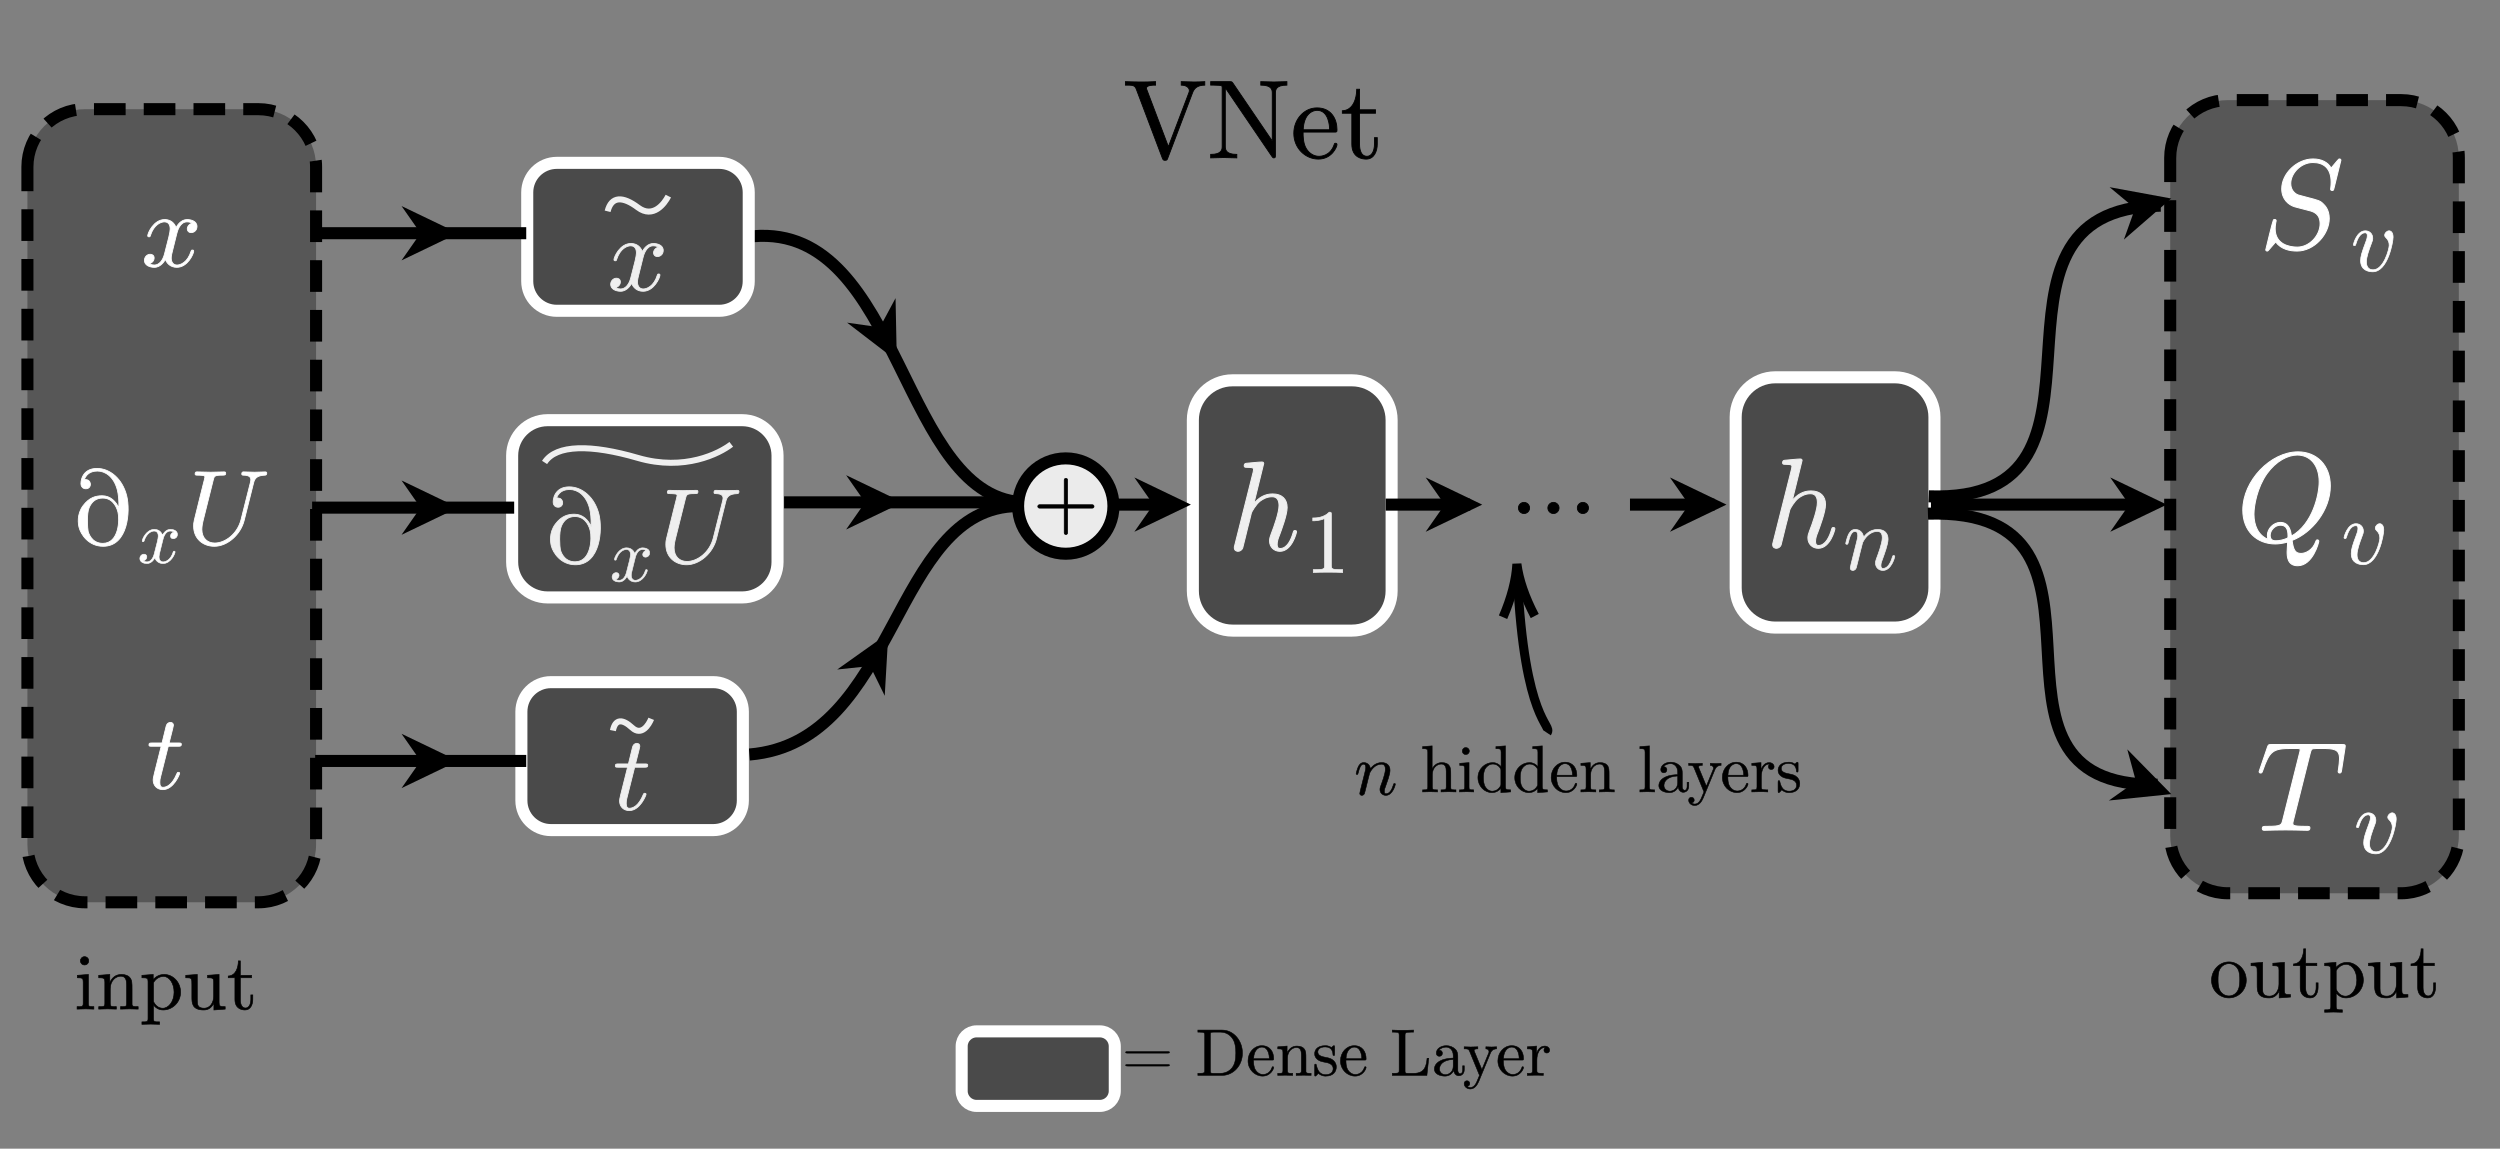 ﻿<svg xmlns="http://www.w3.org/2000/svg" xmlns:xlink="http://www.w3.org/1999/xlink" x="0" y="0" width="829" height="380.906" style="
        width:829px;
        height:380.906px;
        background: #FFF;
        fill: none;
">
        
        
        <rect width="100%" height="100%" fill="#808080" stroke="none"/>
        
        
        <svg xmlns="http://www.w3.org/2000/svg" class="role-diagram-draw-area"><g class="shapes-region" style="stroke: black; fill: none;"><g class="arrow-line"><path class="connection real" stroke-dasharray="" d="  M248.5,250.2 C298.17,246.07 295.46,168.07 337.6,167.81" style="stroke: rgb(0, 0, 0); stroke-opacity: 1; stroke-width: 4; fill: none; fill-opacity: 1;"/><g><g stroke="none" fill="rgb(0,0,0)" fill-opacity="1" transform="matrix(-0.484,0.875,-0.875,-0.484,294.571,209.964)" style="stroke: none; fill: rgb(0, 0, 0); stroke-width: 4;"><path d=" M18.75,-9.01 L0,0 L18.75,9.01 L12.45,0 Z"/></g></g></g><g class="arrow-line"><path class="connection real" stroke-dasharray="" d="  M249.83,78.33 C299.5,74.2 298.5,166.84 340.64,166.58" style="stroke: rgb(0, 0, 0); stroke-opacity: 1; stroke-width: 4; fill: none; fill-opacity: 1;"/><g><g stroke="none" fill="rgb(0,0,0)" fill-opacity="1" transform="matrix(-0.451,-0.892,0.892,-0.451,297.384,119.651)" style="stroke: none; fill: rgb(0, 0, 0); stroke-width: 4;"><path d=" M18.75,-9.01 L0,0 L18.75,9.01 L12.45,0 Z"/></g></g></g><g class="composite-shape"><path class="real" d=" M174.83,63.81 C174.83,58.39 179.23,54 184.65,54 L238.47,54 C243.89,54 248.28,58.39 248.28,63.81 L248.28,93.25 C248.28,98.67 243.89,103.06 238.47,103.06 L184.65,103.06 C179.23,103.06 174.83,98.67 174.83,93.25 Z" style="stroke-width: 4; stroke: rgb(255, 255, 255); stroke-opacity: 1; fill: rgb(74, 74, 74); fill-opacity: 1;"/></g><g class="composite-shape"><path class="real" d=" M172.89,236.01 C172.89,230.59 177.28,226.2 182.7,226.2 L236.52,226.2 C241.94,226.2 246.33,230.59 246.33,236.01 L246.33,265.45 C246.33,270.87 241.94,275.26 236.52,275.26 L182.7,275.26 C177.28,275.26 172.89,270.87 172.89,265.45 Z" style="stroke-width: 4; stroke: rgb(255, 255, 255); stroke-opacity: 1; fill: rgb(74, 74, 74); fill-opacity: 1;"/></g><g class="composite-shape"><path class="real" d=" M169.83,151.09 C169.83,144.6 175.1,139.33 181.59,139.33 L246.08,139.33 C252.57,139.33 257.83,144.6 257.83,151.09 L257.83,186.36 C257.83,192.85 252.57,198.11 246.08,198.11 L181.59,198.11 C175.1,198.11 169.83,192.85 169.83,186.36 Z" style="stroke-width: 4; stroke: rgb(255, 255, 255); stroke-opacity: 1; fill: rgb(74, 74, 74); fill-opacity: 1;"/></g><g class="composite-shape"><path class="real" d=" M395.55,139.3 C395.55,132.02 401.45,126.11 408.73,126.11 L448.28,126.11 C455.56,126.11 461.46,132.02 461.46,139.3 L461.46,195.93 C461.46,203.21 455.56,209.11 448.28,209.11 L408.73,209.11 C401.45,209.11 395.55,203.21 395.55,195.93 Z" style="stroke-width: 4; stroke: rgb(255, 255, 255); stroke-opacity: 1; fill: rgb(74, 74, 74); fill-opacity: 1;"/></g><g class="composite-shape"><path class="real" d=" M575.55,138.3 C575.55,131.02 581.45,125.11 588.73,125.11 L628.28,125.11 C635.56,125.11 641.46,131.02 641.46,138.3 L641.46,194.93 C641.46,202.21 635.56,208.11 628.28,208.11 L588.73,208.11 C581.45,208.11 575.55,202.21 575.55,194.93 Z" style="stroke-width: 4; stroke: rgb(255, 255, 255); stroke-opacity: 1; fill: rgb(74, 74, 74); fill-opacity: 1;"/></g><g class="composite-shape"><path class="real" d=" M719.64,52.35 C719.64,41.77 728.21,33.2 738.78,33.2 L796.21,33.2 C806.78,33.2 815.35,41.77 815.35,52.35 L815.35,277.06 C815.35,287.63 806.78,296.2 796.21,296.2 L738.78,296.2 C728.21,296.2 719.64,287.63 719.64,277.06 Z" style="stroke-width: 4; stroke: rgb(0, 0, 0); stroke-opacity: 1; fill: rgb(74, 74, 74); fill-opacity: 0.75; stroke-dasharray: 10.5, 6;"/></g><g class="arrow-line"><path class="connection real" stroke-dasharray="" d="  M639.55,164.58 C711.5,167.2 647.5,69.2 716.5,68.2" style="stroke: rgb(0, 0, 0); stroke-opacity: 1; stroke-width: 4; fill: none; fill-opacity: 1;"/></g><g class="arrow-line"><path class="connection real" stroke-dasharray="" d="  M459.5,167.33 L487.5,167.33" style="stroke: rgb(0, 0, 0); stroke-opacity: 1; stroke-width: 4; fill: none; fill-opacity: 1;"/></g><g class="arrow-line"><path class="connection real" stroke-dasharray="" d="  M478.9,167.33 L485.5,167.33" style="stroke: rgb(0, 0, 0); stroke-opacity: 1; stroke-width: 4; fill: none; fill-opacity: 1;"/><g stroke="none" fill="rgb(0,0,0)" fill-opacity="1" transform="matrix(-1,1.2246467991473532e-16,-1.2246467991473532e-16,-1,491.5,167.333)" style="stroke: none; fill: rgb(0, 0, 0); stroke-width: 4;"><path d=" M18.75,-9.01 L0,0 L18.75,9.01 L12.45,0 Z"/></g></g><g class="arrow-line"><path class="connection real" stroke-dasharray="" d="  M364.3,167.33 L386.5,167.33" style="stroke: rgb(0, 0, 0); stroke-opacity: 1; stroke-width: 4; fill: none; fill-opacity: 1;"/></g><g class="arrow-line"><path class="connection real" stroke-dasharray="" d="  M382.3,167.33 L388.9,167.33" style="stroke: rgb(0, 0, 0); stroke-opacity: 1; stroke-width: 4; fill: none; fill-opacity: 1;"/><g stroke="none" fill="rgb(0,0,0)" fill-opacity="1" transform="matrix(-1,1.2246467991473532e-16,-1.2246467991473532e-16,-1,394.9,167.333)" style="stroke: none; fill: rgb(0, 0, 0); stroke-width: 4;"><path d=" M18.75,-9.01 L0,0 L18.75,9.01 L12.45,0 Z"/></g></g><g class="arrow-line"><path class="connection real" stroke-dasharray="" d="  M640.3,167.33 L712.5,167.33" style="stroke: rgb(0, 0, 0); stroke-opacity: 1; stroke-width: 4; fill: none; fill-opacity: 1;"/><g stroke="none" fill="rgb(0,0,0)" fill-opacity="1" transform="matrix(-1,1.2246467991473532e-16,-1.2246467991473532e-16,-1,718.5,167.333)" style="stroke: none; fill: rgb(0, 0, 0); stroke-width: 4;"><path d=" M18.75,-9.01 L0,0 L18.75,9.01 L12.45,0 Z"/></g></g><g class="arrow-line"><path class="connection real" stroke-dasharray="" d="  M639.3,170.33 C712.5,168.2 646.5,261.2 715.5,260.2" style="stroke: rgb(0, 0, 0); stroke-opacity: 1; stroke-width: 4; fill: none; fill-opacity: 1;"/></g><g class="arrow-line"><path class="connection real" stroke-dasharray="" d="  M710.8,68.33 L714.21,67.4" style="stroke: rgb(0, 0, 0); stroke-opacity: 1; stroke-width: 4; fill: none; fill-opacity: 1;"/><g stroke="none" fill="rgb(0,0,0)" fill-opacity="1" transform="matrix(-0.965,0.263,-0.263,-0.965,720,65.828)" style="stroke: none; fill: rgb(0, 0, 0); stroke-width: 4;"><path d=" M18.75,-9.01 L0,0 L18.75,9.01 L12.45,0 Z"/></g></g><g class="arrow-line"><path class="connection real" stroke-dasharray="" d="  M710.3,259.83 L714.36,261.29" style="stroke: rgb(0, 0, 0); stroke-opacity: 1; stroke-width: 4; fill: none; fill-opacity: 1;"/><g stroke="none" fill="rgb(0,0,0)" fill-opacity="1" transform="matrix(-0.941,-0.339,0.339,-0.941,720,263.328)" style="stroke: none; fill: rgb(0, 0, 0); stroke-width: 4;"><path d=" M18.75,-9.01 L0,0 L18.75,9.01 L12.45,0 Z"/></g></g><g class="composite-shape"><path class="real" d=" M9.09,55.35 C9.09,44.77 17.66,36.2 28.23,36.2 L85.66,36.2 C96.23,36.2 104.81,44.77 104.81,55.35 L104.81,280.06 C104.81,290.63 96.23,299.2 85.66,299.2 L28.23,299.2 C17.66,299.2 9.09,290.63 9.09,280.06 Z" style="stroke-width: 4; stroke: rgb(0, 0, 0); stroke-opacity: 1; fill: rgb(74, 74, 74); fill-opacity: 0.75; stroke-dasharray: 10.5, 6;"/></g><g class="composite-shape"><path class="real" d=" M318.89,346.94 C318.89,344.21 321.1,342 323.83,342 L364.71,342 C367.45,342 369.66,344.21 369.66,346.94 L369.66,361.78 C369.66,364.51 367.45,366.72 364.71,366.72 L323.83,366.72 C321.1,366.72 318.89,364.51 318.89,361.78 Z" style="stroke-width: 4; stroke: rgb(255, 255, 255); stroke-opacity: 1; fill: rgb(74, 74, 74); fill-opacity: 1;"/></g><g class="arrow-line"><path class="connection real" stroke-dasharray="" d="  M260,166.58 L338.64,166.58" style="stroke: rgb(0, 0, 0); stroke-opacity: 1; stroke-width: 4; fill: none; fill-opacity: 1;"/><g><g stroke="none" fill="rgb(0,0,0)" fill-opacity="1" transform="matrix(-1,1.2246467991473532e-16,-1.2246467991473532e-16,-1,299.32,166.579)" style="stroke: none; fill: rgb(0, 0, 0); stroke-width: 4;"><path d=" M18.75,-9.01 L0,0 L18.75,9.01 L12.45,0 Z"/></g></g></g><g class="arrow-line"><path class="connection real" stroke-dasharray="" d="  M104.5,77.33 L174.5,77.33" style="stroke: rgb(0, 0, 0); stroke-opacity: 1; stroke-width: 4; fill: none; fill-opacity: 1;"/></g><g class="arrow-line"><path class="connection real" stroke-dasharray="" d="  M139.3,77.33 L145.9,77.33" style="stroke: rgb(0, 0, 0); stroke-opacity: 1; stroke-width: 4; fill: none; fill-opacity: 1;"/><g stroke="none" fill="rgb(0,0,0)" fill-opacity="1" transform="matrix(-1,1.2246467991473532e-16,-1.2246467991473532e-16,-1,151.9,77.333)" style="stroke: none; fill: rgb(0, 0, 0); stroke-width: 4;"><path d=" M18.75,-9.01 L0,0 L18.75,9.01 L12.45,0 Z"/></g></g><g class="arrow-line"><path class="connection real" stroke-dasharray="" d="  M103.5,168.33 L170.5,168.33" style="stroke: rgb(0, 0, 0); stroke-opacity: 1; stroke-width: 4; fill: none; fill-opacity: 1;"/></g><g class="arrow-line"><path class="connection real" stroke-dasharray="" d="  M139.3,168.33 L145.9,168.33" style="stroke: rgb(0, 0, 0); stroke-opacity: 1; stroke-width: 4; fill: none; fill-opacity: 1;"/><g stroke="none" fill="rgb(0,0,0)" fill-opacity="1" transform="matrix(-1,1.2246467991473532e-16,-1.2246467991473532e-16,-1,151.9,168.333)" style="stroke: none; fill: rgb(0, 0, 0); stroke-width: 4;"><path d=" M18.75,-9.01 L0,0 L18.75,9.01 L12.45,0 Z"/></g></g><g class="arrow-line"><path class="connection real" stroke-dasharray="" d="  M104.5,252.33 L174.5,252.33" style="stroke: rgb(0, 0, 0); stroke-opacity: 1; stroke-width: 4; fill: none; fill-opacity: 1;"/></g><g class="arrow-line"><path class="connection real" stroke-dasharray="" d="  M139.3,252.33 L145.9,252.33" style="stroke: rgb(0, 0, 0); stroke-opacity: 1; stroke-width: 4; fill: none; fill-opacity: 1;"/><g stroke="none" fill="rgb(0,0,0)" fill-opacity="1" transform="matrix(-1,1.2246467991473532e-16,-1.2246467991473532e-16,-1,151.9,252.333)" style="stroke: none; fill: rgb(0, 0, 0); stroke-width: 4;"><path d=" M18.75,-9.01 L0,0 L18.75,9.01 L12.45,0 Z"/></g></g><g class="composite-shape"><path class="real" d=" M337.6,167.81 C337.6,159.08 344.68,152 353.41,152 C362.14,152 369.22,159.08 369.22,167.81 C369.22,176.54 362.14,183.62 353.41,183.62 C344.68,183.62 337.6,176.54 337.6,167.81 Z" style="stroke-width: 4; stroke: rgb(0, 0, 0); stroke-opacity: 1; fill: rgb(235, 235, 235); fill-opacity: 1;"/></g><g class="arrow-line"><path class="connection real" stroke-dasharray="" d="  M540.5,167.33 L568.5,167.33" style="stroke: rgb(0, 0, 0); stroke-opacity: 1; stroke-width: 4; fill: none; fill-opacity: 1;"/></g><g class="arrow-line"><path class="connection real" stroke-dasharray="" d="  M559.9,167.33 L566.5,167.33" style="stroke: rgb(0, 0, 0); stroke-opacity: 1; stroke-width: 4; fill: none; fill-opacity: 1;"/><g stroke="none" fill="rgb(0,0,0)" fill-opacity="1" transform="matrix(-1,1.2246467991473532e-16,-1.2246467991473532e-16,-1,572.5,167.333)" style="stroke: none; fill: rgb(0, 0, 0); stroke-width: 4;"><path d=" M18.75,-9.01 L0,0 L18.75,9.01 L12.45,0 Z"/></g></g><g class="arrow-line"><path class="connection real" stroke-dasharray="" d="  M513,243 C514.95,240.08 505.49,240 503.16,190.88" style="stroke: rgb(0, 0, 0); stroke-width: 3; fill: none; fill-opacity: 1;"/><g stroke="#000" transform="matrix(0.038,0.999,-0.999,0.038,503,187)" style="stroke: rgb(0, 0, 0); stroke-width: 3;"><path d=" M17.49,-5.26 Q7.94,-0.72 0,0 Q7.94,0.72 17.49,5.26"/></g></g><g/></g><g/><g/><g/></svg>
        <svg xmlns="http://www.w3.org/2000/svg" xmlns:xlink="http://www.w3.org/1999/xlink" width="827" height="378.906" style="width:827px;height:378.906px;font-family:LatinModern-Math, LatinModern, Asana-Math, Asana;background:#FFF;"><g><g><g><g><g><g><g transform="matrix(1,0,0,1,406.992,182.353)"><path transform="matrix(0.042,0,0,-0.042,0,0)" d="M546 143C546 153 537 153 534 153C524 153 524 150 519 135C504 82 472 11 417 11C400 11 393 21 393 44C393 69 402 93 411 115C427 158 472 277 472 335C472 400 432 442 357 442C294 442 246 411 209 365L287 683C287 683 287 694 274 694C251 694 178 686 152 684C144 683 133 682 133 664C133 652 142 652 157 652C205 652 207 645 207 635L204 615L59 39C55 25 55 23 55 17C55 -6 75 -11 84 -11C100 -11 116 1 121 15L140 91L162 181C168 203 174 225 179 248C181 254 189 287 190 293C193 302 224 358 258 385C280 401 311 420 354 420C397 420 408 386 408 350C408 296 370 187 346 126C338 103 333 91 333 71C333 24 368 -11 415 -11C509 -11 546 135 546 143Z" stroke="rgb(239,239,239)" stroke-opacity="1" stroke-width="8" fill="rgb(239,239,239)" fill-opacity="1"></path></g></g><g><g><g><g><g transform="matrix(1,0,0,1,432.648,189.826)"><path transform="matrix(0.03,0,0,-0.03,0,0)" d="M419 0L419 31L387 31C297 31 294 42 294 79L294 640C294 664 294 666 271 666C209 602 121 602 89 602L89 571C109 571 168 571 220 597L220 79C220 43 217 31 127 31L95 31L95 0C130 3 217 3 257 3C297 3 384 3 419 0Z" stroke="rgb(239,239,239)" stroke-opacity="1" stroke-width="8" fill="rgb(239,239,239)" fill-opacity="1"></path></g></g></g></g></g></g></g></g></g></g><g><g><g><g><g><g><g transform="matrix(1,0,0,1,749.148,82.322)"><path transform="matrix(0.042,0,0,-0.042,0,0)" d="M645 695C645 698 643 705 634 705C629 705 628 704 616 690L568 633C542 680 490 705 425 705C298 705 178 590 178 469C178 388 231 342 282 327L389 299C426 290 481 275 481 193C481 103 399 9 301 9C237 9 126 31 126 155C126 179 131 203 132 209C133 213 134 216 134 216C134 226 127 227 122 227C117 227 115 226 112 223C108 219 52 -9 52 -12C52 -18 57 -22 63 -22C68 -22 69 -21 81 -7L130 50C173 -8 241 -22 299 -22C435 -22 553 111 553 235C553 304 519 338 504 352C481 375 466 379 377 402L310 420C283 429 249 458 249 511C249 592 329 677 424 677C507 677 568 634 568 522C568 490 564 472 564 466C564 466 564 456 576 456C586 456 587 459 591 476Z" stroke="rgb(255,255,255)" stroke-opacity="1" stroke-width="8" fill="rgb(255,255,255)" fill-opacity="1"></path></g></g><g><g><g><g><g transform="matrix(1,0,0,1,779.508,89.795)"><path transform="matrix(0.03,0,0,-0.03,0,0)" d="M468 372C468 426 442 442 424 442C399 442 375 416 375 394C375 381 380 375 391 364C412 344 425 318 425 282C425 240 364 11 247 11C196 11 173 46 173 98C173 154 200 227 231 310C238 327 243 341 243 360C243 405 211 442 161 442C67 442 29 297 29 288C29 278 41 278 41 278C51 278 52 280 57 296C86 397 129 420 158 420C166 420 183 420 183 388C183 363 173 336 166 318C122 202 109 156 109 113C109 5 197 -11 243 -11C411 -11 468 320 468 372Z" stroke="rgb(255,255,255)" stroke-opacity="1" stroke-width="8" fill="rgb(255,255,255)" fill-opacity="1"></path></g></g></g></g></g></g></g></g></g></g><g><g><g><g><g><g><g transform="matrix(1,0,0,1,741.656,179.447)"><path transform="matrix(0.042,0,0,-0.042,0,0)" d="M740 436C740 597 634 705 485 705C269 705 49 478 49 245C49 79 161 -22 305 -22C330 -22 364 -18 403 -7C399 -69 399 -71 399 -84C399 -116 399 -194 482 -194C601 -194 649 -11 649 0C649 7 642 10 638 10C630 10 628 5 626 -1C602 -72 544 -97 509 -97C463 -97 448 -70 438 6C593 65 740 243 740 436ZM652 468C652 368 601 134 433 40C428 75 418 148 345 148C292 148 243 98 243 46C243 26 249 14 249 14C171 45 137 123 137 213C137 282 163 424 239 532C312 634 406 680 479 680C579 680 652 602 652 468ZM406 41C406 26 405 25 395 21C369 10 339 3 311 3C297 3 265 3 265 46C265 86 303 126 345 126C387 126 406 102 406 41Z" stroke="rgb(255,255,255)" stroke-opacity="1" stroke-width="8" fill="rgb(255,255,255)" fill-opacity="1"></path></g></g><g><g><g><g><g transform="matrix(1,0,0,1,776.406,186.92)"><path transform="matrix(0.03,0,0,-0.03,0,0)" d="M468 372C468 426 442 442 424 442C399 442 375 416 375 394C375 381 380 375 391 364C412 344 425 318 425 282C425 240 364 11 247 11C196 11 173 46 173 98C173 154 200 227 231 310C238 327 243 341 243 360C243 405 211 442 161 442C67 442 29 297 29 288C29 278 41 278 41 278C51 278 52 280 57 296C86 397 129 420 158 420C166 420 183 420 183 388C183 363 173 336 166 318C122 202 109 156 109 113C109 5 197 -11 243 -11C411 -11 468 320 468 372Z" stroke="rgb(255,255,255)" stroke-opacity="1" stroke-width="8" fill="rgb(255,255,255)" fill-opacity="1"></path></g></g></g></g></g></g></g></g></g></g><g><g><g><g><g><g><g transform="matrix(1,0,0,1,748.117,275.322)"><path transform="matrix(0.042,0,0,-0.042,0,0)" d="M704 666C704 677 694 677 677 677L122 677C98 677 97 676 90 657L30 481C29 479 24 463 24 463C24 457 29 452 36 452C46 452 47 457 53 473C107 628 133 646 281 646L320 646C348 646 348 642 348 634C348 628 345 616 344 613L210 79C201 42 198 31 91 31C55 31 49 31 49 12C49 0 60 0 66 0C93 0 121 2 148 2L233 3L316 2C345 2 375 0 403 0C413 0 425 0 425 20C425 31 417 31 391 31C366 31 353 31 327 33C298 36 290 39 290 55C290 55 290 61 294 76L427 607C434 635 438 641 450 644C459 646 492 646 513 646C614 646 659 642 659 564C659 549 655 510 651 484C650 480 648 468 648 465C648 459 651 452 660 452C671 452 673 460 675 475L702 649C703 653 704 663 704 666Z" stroke="rgb(255,255,255)" stroke-opacity="1" stroke-width="8" fill="rgb(255,255,255)" fill-opacity="1"></path></g></g><g><g><g><g><g transform="matrix(1,0,0,1,780.539,282.795)"><path transform="matrix(0.03,0,0,-0.03,0,0)" d="M468 372C468 426 442 442 424 442C399 442 375 416 375 394C375 381 380 375 391 364C412 344 425 318 425 282C425 240 364 11 247 11C196 11 173 46 173 98C173 154 200 227 231 310C238 327 243 341 243 360C243 405 211 442 161 442C67 442 29 297 29 288C29 278 41 278 41 278C51 278 52 280 57 296C86 397 129 420 158 420C166 420 183 420 183 388C183 363 173 336 166 318C122 202 109 156 109 113C109 5 197 -11 243 -11C411 -11 468 320 468 372Z" stroke="rgb(255,255,255)" stroke-opacity="1" stroke-width="8" fill="rgb(255,255,255)" fill-opacity="1"></path></g></g></g></g></g></g></g></g></g></g><g><g><g><g><g><g><g transform="matrix(1,0,0,1,23.984,180.385)"><path transform="matrix(0.035,0,0,-0.035,0,0)" d="M515 457C475 616 357 716 234 716C89 716 76 586 83 558C86 544 99 523 129 523C162 523 176 553 170 576C161 611 130 611 114 611C140 685 209 691 238 691C311 691 394 639 427 510C436 471 443 420 441 339C416 401 361 457 283 457C222 457 161 441 102 363C40 280 56 187 64 156C80 94 152 -22 292 -22C530 -22 551 314 515 457ZM432 303C450 231 443 6 289 6C179 6 153 109 150 119C144 146 134 286 160 346C185 403 226 435 288 435C397 435 427 323 432 303Z" stroke="rgb(255,255,255)" stroke-opacity="1" stroke-width="8" fill="rgb(255,255,255)" fill-opacity="1"></path></g></g><g><g><g><g><g transform="matrix(1,0,0,1,45.656,186.594)"><path transform="matrix(0.025,0,0,-0.025,0,0)" d="M527 376C527 428 468 442 434 442C376 442 341 389 329 366C304 432 250 442 221 442C117 442 60 313 60 288C60 278 72 278 72 278C80 278 83 280 85 289C119 395 185 420 219 420C238 420 273 411 273 353C273 322 256 255 219 115C203 53 168 11 124 11C118 11 95 11 74 24C99 29 121 50 121 78C121 105 99 113 84 113C54 113 29 87 29 55C29 9 79 -11 123 -11C189 -11 225 59 228 65C240 28 276 -11 336 -11C439 -11 496 118 496 143C496 153 487 153 484 153C475 153 473 149 471 142C438 35 370 11 338 11C299 11 283 43 283 77C283 99 289 121 300 165L334 302C340 328 363 420 433 420C438 420 462 420 483 407C455 402 435 377 435 353C435 337 446 318 473 318C495 318 527 336 527 376Z" stroke="rgb(255,255,255)" stroke-opacity="1" stroke-width="8" fill="rgb(255,255,255)" fill-opacity="1"></path></g></g></g></g></g><g><g transform="matrix(1,0,0,1,61.859,180.385)"><path transform="matrix(0.035,0,0,-0.035,0,0)" d="M760 672C760 672 760 683 747 683C714 683 679 680 645 680C611 680 574 683 541 683C535 683 523 683 523 663C523 652 533 652 541 652C598 651 609 630 609 608C609 605 607 590 606 587L516 230C482 96 367 9 267 9C199 9 145 53 145 139C145 139 145 173 156 217L253 606C262 642 264 652 337 652C363 652 371 652 371 672C371 683 360 683 357 683L229 680L100 683C92 683 81 683 81 663C81 652 90 652 109 652C109 652 130 652 147 650C165 648 174 647 174 634C174 628 163 586 157 563L135 475L74 228C67 200 67 185 67 170C67 48 158 -22 263 -22C389 -22 513 91 546 223L635 578C645 619 663 649 743 652C748 652 760 653 760 672Z" stroke="rgb(255,255,255)" stroke-opacity="1" stroke-width="8" fill="rgb(255,255,255)" fill-opacity="1"></path></g></g></g></g></g></g></g><g><g><g><g><g><g><g transform="matrix(1,0,0,1,46.875,88.268)"><path transform="matrix(0.035,0,0,-0.035,0,0)" d="M527 376C527 428 468 442 434 442C376 442 341 389 329 366C304 432 250 442 221 442C117 442 60 313 60 288C60 278 72 278 72 278C80 278 83 280 85 289C119 395 185 420 219 420C238 420 273 411 273 353C273 322 256 255 219 115C203 53 168 11 124 11C118 11 95 11 74 24C99 29 121 50 121 78C121 105 99 113 84 113C54 113 29 87 29 55C29 9 79 -11 123 -11C189 -11 225 59 228 65C240 28 276 -11 336 -11C439 -11 496 118 496 143C496 153 487 153 484 153C475 153 473 149 471 142C438 35 370 11 338 11C299 11 283 43 283 77C283 99 289 121 300 165L334 302C340 328 363 420 433 420C438 420 462 420 483 407C455 402 435 377 435 353C435 337 446 318 473 318C495 318 527 336 527 376Z" stroke="rgb(255,255,255)" stroke-opacity="1" stroke-width="8" fill="rgb(255,255,255)" fill-opacity="1"></path></g></g></g></g></g></g></g><g><g><g><g transform="matrix(1,0,0,1,24.703,334.622)"><path transform="matrix(0.026,0,0,-0.026,0,0)" d="M75 616C75 589 97 563 128 563C156 563 181 584 181 616C181 648 156 669 128 669C97 669 75 642 75 616ZM33 0C65 1 119 3 143 3C178 3 213 1 247 0L247 31C181 31 177 36 177 75L177 442L37 431L37 400C102 400 111 394 111 345L111 76C111 31 100 31 33 31ZM309 0C344 1 395 3 422 3C448 3 500 1 534 0L534 31C467 31 456 31 456 76L456 260C456 364 527 420 591 420C654 420 665 366 665 309L665 76C665 31 654 31 587 31L587 0C622 1 673 3 700 3C726 3 778 1 812 0L812 31C760 31 735 31 734 61L734 252C734 338 734 369 703 405C689 422 656 442 598 442C525 442 478 399 450 337L450 442L309 431L309 400C379 400 387 393 387 344L387 76C387 31 376 31 309 31ZM860 -163L860 -194C894 -193 946 -191 972 -191C999 -191 1050 -193 1085 -194L1085 -163C1018 -163 1007 -163 1007 -118L1007 50L1007 59C1012 43 1054 -11 1130 -11C1249 -11 1353 87 1353 216C1353 343 1256 442 1144 442C1066 442 1024 398 1004 376L1004 442L860 431L860 400C931 400 938 394 938 350L938 -118C938 -163 927 -163 860 -163ZM1007 114L1007 337C1036 388 1085 417 1136 417C1209 417 1270 329 1270 216C1270 95 1200 11 1126 11C1086 11 1048 31 1021 72C1007 93 1007 94 1007 114ZM1419 400C1497 400 1497 397 1497 308L1497 158C1497 80 1497 -11 1649 -11C1705 -11 1749 17 1778 79L1778 -11L1922 0L1922 31C1852 31 1844 38 1844 87L1844 442L1697 431L1697 400C1767 400 1775 393 1775 344L1775 166C1775 79 1727 11 1654 11C1570 11 1566 58 1566 110L1566 442L1419 431ZM1961 400L2046 400L2046 124C2046 1 2139 -11 2175 -11C2246 -11 2274 60 2274 124L2274 181L2249 181L2249 126C2249 52 2219 14 2182 14C2115 14 2115 105 2115 122L2115 400L2258 400L2258 431L2115 431L2115 615L2090 615C2089 533 2059 426 1961 422Z" stroke="rgb(0,0,0)" stroke-opacity="1" stroke-width="8" fill="rgb(0,0,0)" fill-opacity="1"></path></g></g></g></g><g><g><g><g transform="matrix(1,0,0,1,732.617,330.622)"><path transform="matrix(0.026,0,0,-0.026,0,0)" d="M28 214C28 85 132 -11 249 -11C370 -11 471 87 471 214C471 342 371 448 250 448C125 448 28 339 28 214ZM111 222C111 261 111 315 135 359C162 405 209 426 249 426C293 426 336 404 362 361C388 318 388 260 388 222C388 186 388 132 366 88C344 43 300 14 250 14C207 14 163 35 136 81C111 125 111 186 111 222ZM532 400C610 400 610 397 610 308L610 158C610 80 610 -11 762 -11C818 -11 862 17 891 79L891 -11L1035 0L1035 31C965 31 957 38 957 87L957 442L810 431L810 400C880 400 888 393 888 344L888 166C888 79 840 11 767 11C683 11 679 58 679 110L679 442L532 431ZM1074 400L1159 400L1159 124C1159 1 1252 -11 1288 -11C1359 -11 1387 60 1387 124L1387 181L1362 181L1362 126C1362 52 1332 14 1295 14C1228 14 1228 105 1228 122L1228 400L1371 400L1371 431L1228 431L1228 615L1203 615C1202 533 1172 426 1074 422ZM1471 -163L1471 -194C1505 -193 1557 -191 1583 -191C1610 -191 1661 -193 1696 -194L1696 -163C1629 -163 1618 -163 1618 -118L1618 50L1618 59C1623 43 1665 -11 1741 -11C1860 -11 1964 87 1964 216C1964 343 1867 442 1755 442C1677 442 1635 398 1615 376L1615 442L1471 431L1471 400C1542 400 1549 394 1549 350L1549 -118C1549 -163 1538 -163 1471 -163ZM1618 114L1618 337C1647 388 1696 417 1747 417C1820 417 1881 329 1881 216C1881 95 1811 11 1737 11C1697 11 1659 31 1632 72C1618 93 1618 94 1618 114ZM2030 400C2108 400 2108 397 2108 308L2108 158C2108 80 2108 -11 2260 -11C2316 -11 2360 17 2389 79L2389 -11L2533 0L2533 31C2463 31 2455 38 2455 87L2455 442L2308 431L2308 400C2378 400 2386 393 2386 344L2386 166C2386 79 2338 11 2265 11C2181 11 2177 58 2177 110L2177 442L2030 431ZM2572 400L2657 400L2657 124C2657 1 2750 -11 2786 -11C2857 -11 2885 60 2885 124L2885 181L2860 181L2860 126C2860 52 2830 14 2793 14C2726 14 2726 105 2726 122L2726 400L2869 400L2869 431L2726 431L2726 615L2701 615C2700 533 2670 426 2572 422Z" stroke="rgb(0,0,0)" stroke-opacity="1" stroke-width="8" fill="rgb(0,0,0)" fill-opacity="1"></path></g></g></g></g><g><g><g><g><g><g><g><g><g><g transform="matrix(1,0,0,1,201.484,96.206)"><path transform="matrix(0.035,0,0,-0.035,0,0)" d="M527 376C527 428 468 442 434 442C376 442 341 389 329 366C304 432 250 442 221 442C117 442 60 313 60 288C60 278 72 278 72 278C80 278 83 280 85 289C119 395 185 420 219 420C238 420 273 411 273 353C273 322 256 255 219 115C203 53 168 11 124 11C118 11 95 11 74 24C99 29 121 50 121 78C121 105 99 113 84 113C54 113 29 87 29 55C29 9 79 -11 123 -11C189 -11 225 59 228 65C240 28 276 -11 336 -11C439 -11 496 118 496 143C496 153 487 153 484 153C475 153 473 149 471 142C438 35 370 11 338 11C299 11 283 43 283 77C283 99 289 121 300 165L334 302C340 328 363 420 433 420C438 420 462 420 483 407C455 402 435 377 435 353C435 337 446 318 473 318C495 318 527 336 527 376Z" stroke="rgb(239,239,239)" stroke-opacity="1" stroke-width="8" fill="rgb(239,239,239)" fill-opacity="1"></path></g></g></g></g><svg x="201.484" overflow="visible" y="54.016" height="18" width="20.125"><path d="M0.00,16.05 C 1.26 11.01, 5.03 11.01, 10.06 14.79  S 18.87 13.53, 20.13 11.01" style="fill:none;fill-opacity:1;stroke-width:2px;stroke:rgb(239,239,239);stroke-opacity:1;"></path></svg></g></g></g></g></g></g><g><g><g><g><g><g><g transform="matrix(1,0,0,1,48.586,261.456)"><path transform="matrix(0.035,0,0,-0.035,0,0)" d="M330 420C330 431 320 431 302 431L214 431C250 573 255 593 255 599C255 616 243 626 226 626C223 626 195 625 186 590L147 431L53 431C33 431 23 431 23 412C23 400 31 400 51 400L139 400C67 116 63 99 63 81C63 27 101 -11 155 -11C257 -11 314 135 314 143C314 153 306 153 302 153C293 153 292 150 287 139C244 35 191 11 157 11C136 11 126 24 126 57C126 81 128 88 132 105L206 400L300 400C320 400 330 400 330 420Z" stroke="rgb(255,255,255)" stroke-opacity="1" stroke-width="8" fill="rgb(255,255,255)" fill-opacity="1"></path></g></g></g></g></g></g></g><g><g><g><g><g><g><g><g><g><g transform="matrix(1,0,0,1,203.242,268.409)"><path transform="matrix(0.035,0,0,-0.035,0,0)" d="M330 420C330 431 320 431 302 431L214 431C250 573 255 593 255 599C255 616 243 626 226 626C223 626 195 625 186 590L147 431L53 431C33 431 23 431 23 412C23 400 31 400 51 400L139 400C67 116 63 99 63 81C63 27 101 -11 155 -11C257 -11 314 135 314 143C314 153 306 153 302 153C293 153 292 150 287 139C244 35 191 11 157 11C136 11 126 24 126 57C126 81 128 88 132 105L206 400L300 400C320 400 330 400 330 420Z" stroke="rgb(239,239,239)" stroke-opacity="1" stroke-width="8" fill="rgb(239,239,239)" fill-opacity="1"></path></g></g></g></g><svg x="203.242" overflow="visible" y="226.219" height="18" width="12.703"><path d="M0.00,16.05 C 0.79 12.14, 3.18 12.14, 6.35 15.07  S 11.91 14.09, 12.70 12.14" style="fill:none;fill-opacity:1;stroke-width:2px;stroke:rgb(239,239,239);stroke-opacity:1;"></path></svg></g></g></g></g></g></g><g><g><g><g><g><g><g><g><g><g transform="matrix(1,0,0,1,180.578,186.502)"><path transform="matrix(0.035,0,0,-0.035,0,0)" d="M515 457C475 616 357 716 234 716C89 716 76 586 83 558C86 544 99 523 129 523C162 523 176 553 170 576C161 611 130 611 114 611C140 685 209 691 238 691C311 691 394 639 427 510C436 471 443 420 441 339C416 401 361 457 283 457C222 457 161 441 102 363C40 280 56 187 64 156C80 94 152 -22 292 -22C530 -22 551 314 515 457ZM432 303C450 231 443 6 289 6C179 6 153 109 150 119C144 146 134 286 160 346C185 403 226 435 288 435C397 435 427 323 432 303Z" stroke="rgb(239,239,239)" stroke-opacity="1" stroke-width="8" fill="rgb(239,239,239)" fill-opacity="1"></path></g></g><g><g><g><g><g transform="matrix(1,0,0,1,202.25,192.711)"><path transform="matrix(0.025,0,0,-0.025,0,0)" d="M527 376C527 428 468 442 434 442C376 442 341 389 329 366C304 432 250 442 221 442C117 442 60 313 60 288C60 278 72 278 72 278C80 278 83 280 85 289C119 395 185 420 219 420C238 420 273 411 273 353C273 322 256 255 219 115C203 53 168 11 124 11C118 11 95 11 74 24C99 29 121 50 121 78C121 105 99 113 84 113C54 113 29 87 29 55C29 9 79 -11 123 -11C189 -11 225 59 228 65C240 28 276 -11 336 -11C439 -11 496 118 496 143C496 153 487 153 484 153C475 153 473 149 471 142C438 35 370 11 338 11C299 11 283 43 283 77C283 99 289 121 300 165L334 302C340 328 363 420 433 420C438 420 462 420 483 407C455 402 435 377 435 353C435 337 446 318 473 318C495 318 527 336 527 376Z" stroke="rgb(239,239,239)" stroke-opacity="1" stroke-width="8" fill="rgb(239,239,239)" fill-opacity="1"></path></g></g></g></g></g><g><g transform="matrix(1,0,0,1,218.453,186.502)"><path transform="matrix(0.035,0,0,-0.035,0,0)" d="M760 672C760 672 760 683 747 683C714 683 679 680 645 680C611 680 574 683 541 683C535 683 523 683 523 663C523 652 533 652 541 652C598 651 609 630 609 608C609 605 607 590 606 587L516 230C482 96 367 9 267 9C199 9 145 53 145 139C145 139 145 173 156 217L253 606C262 642 264 652 337 652C363 652 371 652 371 672C371 683 360 683 357 683L229 680L100 683C92 683 81 683 81 663C81 652 90 652 109 652C109 652 130 652 147 650C165 648 174 647 174 634C174 628 163 586 157 563L135 475L74 228C67 200 67 185 67 170C67 48 158 -22 263 -22C389 -22 513 91 546 223L635 578C645 619 663 649 743 652C748 652 760 653 760 672Z" stroke="rgb(239,239,239)" stroke-opacity="1" stroke-width="8" fill="rgb(239,239,239)" fill-opacity="1"></path></g></g></g></g><svg x="180.578" overflow="visible" y="137.297" height="18" width="61.906"><path d="M0.00,16.05 C 3.87 10.04, 15.48 10.04, 30.95 14.55  S 58.04 13.05, 61.91 10.04" style="fill:none;fill-opacity:1;stroke-width:2px;stroke:rgb(239,239,239);stroke-opacity:1;"></path></svg></g></g></g></g></g></g><g><g><g><g><g><g><g transform="matrix(1,0,0,1,342.562,174.933)"><path transform="matrix(0.028,0,0,-0.028,0,0)" d="M722 250C722 261 713 270 702 270L409 270L409 563C409 574 400 583 389 583C378 583 369 574 369 563L369 270L76 270C65 270 56 261 56 250C56 239 65 230 76 230L369 230L369 -63C369 -74 378 -83 389 -83C400 -83 409 -74 409 -63L409 230L702 230C713 230 722 239 722 250Z" stroke="rgb(0,0,0)" stroke-opacity="1" stroke-width="8" fill="rgb(0,0,0)" fill-opacity="1"></path></g></g></g></g></g></g></g><g><g><g><g><g><g><g transform="matrix(1,0,0,1,585.516,181.353)"><path transform="matrix(0.042,0,0,-0.042,0,0)" d="M546 143C546 153 537 153 534 153C524 153 524 150 519 135C504 82 472 11 417 11C400 11 393 21 393 44C393 69 402 93 411 115C427 158 472 277 472 335C472 400 432 442 357 442C294 442 246 411 209 365L287 683C287 683 287 694 274 694C251 694 178 686 152 684C144 683 133 682 133 664C133 652 142 652 157 652C205 652 207 645 207 635L204 615L59 39C55 25 55 23 55 17C55 -6 75 -11 84 -11C100 -11 116 1 121 15L140 91L162 181C168 203 174 225 179 248C181 254 189 287 190 293C193 302 224 358 258 385C280 401 311 420 354 420C397 420 408 386 408 350C408 296 370 187 346 126C338 103 333 91 333 71C333 24 368 -11 415 -11C509 -11 546 135 546 143Z" stroke="rgb(239,239,239)" stroke-opacity="1" stroke-width="8" fill="rgb(239,239,239)" fill-opacity="1"></path></g></g><g><g><g><g><g transform="matrix(1,0,0,1,611.172,188.826)"><path transform="matrix(0.03,0,0,-0.03,0,0)" d="M571 143C571 153 562 153 559 153C549 153 549 150 544 135C524 67 491 11 442 11C425 11 418 21 418 44C418 69 427 93 436 115C455 168 497 278 497 335C497 402 454 442 382 442C292 442 243 378 226 355C221 411 180 442 134 442C88 442 69 403 59 385C43 351 29 292 29 288C29 278 41 278 41 278C51 278 52 279 58 301C75 372 95 420 131 420C151 420 162 407 162 374C162 353 159 342 146 290L88 59C85 44 79 21 79 16C79 -2 93 -11 108 -11C120 -11 138 -3 145 17C146 19 158 66 164 91L186 181C192 203 198 225 203 248L216 298C231 329 284 420 379 420C424 420 433 383 433 350C433 288 384 160 368 117C359 94 358 82 358 71C358 24 393 -11 440 -11C534 -11 571 135 571 143Z" stroke="rgb(239,239,239)" stroke-opacity="1" stroke-width="8" fill="rgb(239,239,239)" fill-opacity="1"></path></g></g></g></g></g></g></g></g></g></g><g><g><g><g transform="matrix(1,0,0,1,372,356.6)"><path transform="matrix(0.022,0,0,-0.022,0,0)" d="M57 152C57 142 72 141 84 141L692 141C703 141 719 142 719 153C719 165 703 164 690 164L77 164C67 164 58 164 57 152ZM57 347C57 337 69 336 77 336L694 336C705 336 719 336 719 347C719 360 702 359 689 359L78 359C60 359 57 352 57 347ZM1146 0L1512 0C1680 0 1818 148 1818 336C1818 526 1683 683 1512 683L1146 683L1146 652L1170 652C1247 652 1249 641 1249 605L1249 78C1249 42 1247 31 1170 31L1146 31ZM1335 71L1335 612C1335 645 1337 652 1384 652L1484 652C1546 652 1615 630 1666 559C1709 500 1718 414 1718 336C1718 225 1699 165 1663 116C1643 89 1586 31 1485 31L1384 31C1337 31 1335 38 1335 71ZM1902 220C1902 86 2007 -11 2122 -11C2244 -11 2289 100 2289 119C2289 129 2281 131 2276 131C2267 131 2265 125 2263 117C2228 14 2138 14 2128 14C2078 14 2038 44 2015 81C1985 129 1985 195 1985 231L2264 231C2286 231 2289 231 2289 252C2289 351 2235 448 2110 448C1994 448 1902 345 1902 220ZM1986 252C1992 401 2076 426 2110 426C2213 426 2223 291 2223 252ZM2350 0C2385 1 2436 3 2463 3C2489 3 2541 1 2575 0L2575 31C2508 31 2497 31 2497 76L2497 260C2497 364 2568 420 2632 420C2695 420 2706 366 2706 309L2706 76C2706 31 2695 31 2628 31L2628 0C2663 1 2714 3 2741 3C2767 3 2819 1 2853 0L2853 31C2801 31 2776 31 2775 61L2775 252C2775 338 2775 369 2744 405C2730 422 2697 442 2639 442C2566 442 2519 399 2491 337L2491 442L2350 431L2350 400C2420 400 2428 393 2428 344L2428 76C2428 31 2417 31 2350 31ZM2906 13C2906 -4 2906 -11 2917 -11C2922 -11 2923 -10 2942 9C2944 11 2944 13 2962 32C3006 -10 3051 -11 3072 -11C3187 -11 3233 56 3233 128C3233 181 3203 211 3191 223C3158 255 3119 263 3077 271C3021 282 2954 295 2954 353C2954 388 2980 429 3066 429C3176 429 3181 339 3183 308C3184 299 3193 299 3195 299C3208 299 3208 304 3208 323L3208 424C3208 441 3208 448 3197 448C3192 448 3190 448 3177 436C3174 432 3164 423 3160 420C3122 448 3081 448 3066 448C2944 448 2906 381 2906 325C2906 290 2922 262 2949 240C2981 214 3009 208 3081 194C3103 190 3185 174 3185 102C3185 51 3150 11 3072 11C2988 11 2952 68 2933 153C2930 166 2929 170 2919 170C2906 170 2906 163 2906 145ZM3295 220C3295 86 3400 -11 3515 -11C3637 -11 3682 100 3682 119C3682 129 3674 131 3669 131C3660 131 3658 125 3656 117C3621 14 3531 14 3521 14C3471 14 3431 44 3408 81C3378 129 3378 195 3378 231L3657 231C3679 231 3682 231 3682 252C3682 351 3628 448 3503 448C3387 448 3295 345 3295 220ZM3379 252C3385 401 3469 426 3503 426C3606 426 3616 291 3616 252ZM4077 0L4598 0L4626 258L4601 258C4590 156 4576 31 4400 31L4318 31C4271 31 4269 38 4269 71L4269 604C4269 638 4269 652 4364 652L4397 652L4397 683C4361 680 4270 680 4229 680C4190 680 4112 680 4077 683L4077 652L4101 652C4178 652 4180 641 4180 605L4180 78C4180 42 4178 31 4101 31L4077 31ZM4711 95C4711 14 4808 -11 4871 -11C4937 -11 4983 29 5002 76C5006 36 5033 -6 5080 -6C5101 -6 5162 8 5162 89L5162 145L5137 145L5137 89C5137 31 5112 25 5101 25C5068 25 5064 70 5064 75L5064 275C5064 317 5064 356 5028 393C4989 432 4939 448 4891 448C4809 448 4740 401 4740 335C4740 305 4760 288 4786 288C4814 288 4832 308 4832 334C4832 346 4827 379 4781 380C4808 415 4857 426 4889 426C4938 426 4995 387 4995 298L4995 261C4944 258 4874 255 4811 225C4736 191 4711 139 4711 95ZM4788 96C4788 151 4830 234 4995 240L4995 140C4995 45 4923 11 4878 11C4829 11 4788 46 4788 96ZM5160 -124C5160 -169 5202 -205 5252 -205C5315 -205 5356 -148 5380 -91L5556 336C5582 399 5633 400 5649 400L5649 431C5626 429 5597 428 5574 428C5556 428 5509 430 5487 431L5487 400C5518 399 5534 382 5534 357C5534 347 5533 345 5528 333L5427 87L5316 356C5312 366 5310 370 5310 374C5310 400 5347 400 5366 400L5366 431C5340 430 5274 428 5257 428C5230 428 5190 429 5160 431L5160 400C5208 400 5227 400 5241 365L5391 0C5386 -13 5372 -46 5366 -59C5344 -114 5316 -183 5252 -183C5247 -183 5224 -183 5205 -165C5236 -161 5244 -139 5244 -123C5244 -97 5225 -81 5202 -81C5182 -81 5160 -94 5160 -124ZM5668 220C5668 86 5773 -11 5888 -11C6010 -11 6055 100 6055 119C6055 129 6047 131 6042 131C6033 131 6031 125 6029 117C5994 14 5904 14 5894 14C5844 14 5804 44 5781 81C5751 129 5751 195 5751 231L6030 231C6052 231 6055 231 6055 252C6055 351 6001 448 5876 448C5760 448 5668 345 5668 220ZM5752 252C5758 401 5842 426 5876 426C5979 426 5989 291 5989 252ZM6112 0C6151 1 6198 3 6226 3C6266 3 6313 3 6353 0L6353 31L6332 31C6258 31 6256 42 6256 78L6256 232C6256 331 6298 420 6374 420C6381 420 6383 420 6385 419C6382 418 6362 406 6362 380C6362 352 6383 337 6405 337C6423 337 6448 349 6448 381C6448 413 6417 442 6374 442C6301 442 6265 375 6251 332L6251 442L6112 431L6112 400C6182 400 6190 393 6190 344L6190 76C6190 31 6179 31 6112 31Z" stroke="rgb(0,0,0)" stroke-opacity="1" stroke-width="8" fill="rgb(0,0,0)" fill-opacity="1"></path></g></g></g></g><g><g><g><g transform="matrix(1,0,0,1,372.492,52.35)"><path transform="matrix(0.037,0,0,-0.037,0,0)" d="M19 652C84 652 103 652 117 614L349 0C356 -19 361 -22 374 -22C391 -22 393 -17 398 -3L621 585C635 622 662 651 730 652L730 683C699 681 659 680 633 680C603 680 545 682 519 683L519 652C571 651 592 625 592 602C592 594 589 588 587 582L404 100L213 605C207 619 207 621 207 623C207 652 264 652 289 652L289 683C253 680 184 680 146 680C98 680 55 682 19 683ZM783 0C818 1 867 3 900 3C933 3 982 1 1017 0L1017 31C914 31 914 78 914 105L914 625C919 620 920 619 924 613L1332 13C1341 1 1342 0 1349 0C1363 0 1363 7 1363 26L1363 578C1363 605 1363 652 1466 652L1466 683C1431 682 1382 680 1349 680C1316 680 1267 682 1232 683L1232 652C1335 652 1335 605 1335 578L1335 151L982 670C973 682 972 683 953 683L783 683L783 652L812 652C827 652 847 651 862 650C885 647 886 646 886 627L886 105C886 78 886 31 783 31ZM1528 220C1528 86 1633 -11 1748 -11C1870 -11 1915 100 1915 119C1915 129 1907 131 1902 131C1893 131 1891 125 1889 117C1854 14 1764 14 1754 14C1704 14 1664 44 1641 81C1611 129 1611 195 1611 231L1890 231C1912 231 1915 231 1915 252C1915 351 1861 448 1736 448C1620 448 1528 345 1528 220ZM1612 252C1618 401 1702 426 1736 426C1839 426 1849 291 1849 252ZM1963 400L2048 400L2048 124C2048 1 2141 -11 2177 -11C2248 -11 2276 60 2276 124L2276 181L2251 181L2251 126C2251 52 2221 14 2184 14C2117 14 2117 105 2117 122L2117 400L2260 400L2260 431L2117 431L2117 615L2092 615C2091 533 2061 426 1963 422Z" stroke="rgb(0,0,0)" stroke-opacity="1" stroke-width="8" fill="rgb(0,0,0)" fill-opacity="1"></path></g></g></g></g><g><g><g><g><g><g><g transform="matrix(1,0,0,1,501.547,177.19)"><path transform="matrix(0.035,0,0,-0.035,0,0)" d="M162 250C162 279 138 303 109 303C80 303 56 279 56 250C56 221 80 197 109 197C138 197 162 221 162 250ZM441 250C441 279 417 303 388 303C359 303 335 279 335 250C335 221 359 197 388 197C417 197 441 221 441 250ZM720 250C720 279 696 303 667 303C638 303 614 279 614 250C614 221 638 197 667 197C696 197 720 221 720 250Z" stroke="rgb(0,0,0)" stroke-opacity="1" stroke-width="8" fill="rgb(0,0,0)" fill-opacity="1"></path></g></g></g></g></g></g></g><g><g><g><g><g><g><g transform="matrix(1,0,0,1,449,263.48)"><path transform="matrix(0.024,0,0,-0.024,0,0)" d="M571 143C571 153 562 153 559 153C549 153 549 150 544 135C524 67 491 11 442 11C425 11 418 21 418 44C418 69 427 93 436 115C455 168 497 278 497 335C497 402 454 442 382 442C292 442 243 378 226 355C221 411 180 442 134 442C88 442 69 403 59 385C43 351 29 292 29 288C29 278 41 278 41 278C51 278 52 279 58 301C75 372 95 420 131 420C151 420 162 407 162 374C162 353 159 342 146 290L88 59C85 44 79 21 79 16C79 -2 93 -11 108 -11C120 -11 138 -3 145 17C146 19 158 66 164 91L186 181C192 203 198 225 203 248L216 298C231 329 284 420 379 420C424 420 433 383 433 350C433 288 384 160 368 117C359 94 358 82 358 71C358 24 393 -11 440 -11C534 -11 571 135 571 143Z" stroke="rgb(0,0,0)" stroke-opacity="1" stroke-width="8" fill="rgb(0,0,0)" fill-opacity="1"></path></g></g></g></g></g><g><g transform="matrix(1,0,0,1,463.703,262.6)"><path transform="matrix(0.022,0,0,-0.022,0,0)" d="M365 0C400 1 451 3 478 3C504 3 556 1 590 0L590 31C523 31 512 31 512 76L512 260C512 364 583 420 647 420C710 420 721 366 721 309L721 76C721 31 710 31 643 31L643 0C678 1 729 3 756 3C782 3 834 1 868 0L868 31C816 31 791 31 790 61L790 252C790 338 790 369 759 405C745 422 712 442 654 442C570 442 526 382 510 346L509 346L509 694L365 683L365 652C435 652 443 645 443 596L443 76C443 31 432 31 365 31ZM963 616C963 589 985 563 1016 563C1044 563 1069 584 1069 616C1069 648 1044 669 1016 669C985 669 963 642 963 616ZM921 0C953 1 1007 3 1031 3C1066 3 1101 1 1135 0L1135 31C1069 31 1065 36 1065 75L1065 442L925 431L925 400C990 400 999 394 999 345L999 76C999 31 988 31 921 31ZM1199 215C1199 88 1297 -11 1411 -11C1475 -11 1520 23 1545 55L1545 -11L1692 0L1692 31C1622 31 1614 38 1614 87L1614 694L1470 683L1470 652C1540 652 1548 645 1548 596L1548 380C1519 416 1476 442 1422 442C1304 442 1199 344 1199 215ZM1282 214C1282 251 1284 311 1313 356C1334 387 1372 420 1426 420C1461 420 1503 405 1534 360C1545 343 1545 341 1545 323L1545 118C1545 100 1545 98 1534 81C1504 33 1459 11 1416 11C1371 11 1335 37 1311 75C1285 116 1282 173 1282 214ZM1754 215C1754 88 1852 -11 1966 -11C2030 -11 2075 23 2100 55L2100 -11L2247 0L2247 31C2177 31 2169 38 2169 87L2169 694L2025 683L2025 652C2095 652 2103 645 2103 596L2103 380C2074 416 2031 442 1977 442C1859 442 1754 344 1754 215ZM1837 214C1837 251 1839 311 1868 356C1889 387 1927 420 1981 420C2016 420 2058 405 2089 360C2100 343 2100 341 2100 323L2100 118C2100 100 2100 98 2089 81C2059 33 2014 11 1971 11C1926 11 1890 37 1866 75C1840 116 1837 173 1837 214ZM2303 220C2303 86 2408 -11 2523 -11C2645 -11 2690 100 2690 119C2690 129 2682 131 2677 131C2668 131 2666 125 2664 117C2629 14 2539 14 2529 14C2479 14 2439 44 2416 81C2386 129 2386 195 2386 231L2665 231C2687 231 2690 231 2690 252C2690 351 2636 448 2511 448C2395 448 2303 345 2303 220ZM2387 252C2393 401 2477 426 2511 426C2614 426 2624 291 2624 252ZM2751 0C2786 1 2837 3 2864 3C2890 3 2942 1 2976 0L2976 31C2909 31 2898 31 2898 76L2898 260C2898 364 2969 420 3033 420C3096 420 3107 366 3107 309L3107 76C3107 31 3096 31 3029 31L3029 0C3064 1 3115 3 3142 3C3168 3 3220 1 3254 0L3254 31C3202 31 3177 31 3176 61L3176 252C3176 338 3176 369 3145 405C3131 422 3098 442 3040 442C2967 442 2920 399 2892 337L2892 442L2751 431L2751 400C2821 400 2829 393 2829 344L2829 76C2829 31 2818 31 2751 31ZM3640 0C3673 1 3726 3 3751 3C3776 3 3825 1 3862 0L3862 31C3795 31 3784 31 3784 76L3784 694L3640 683L3640 652C3710 652 3718 645 3718 596L3718 76C3718 31 3707 31 3640 31ZM3926 95C3926 14 4023 -11 4086 -11C4152 -11 4198 29 4217 76C4221 36 4248 -6 4295 -6C4316 -6 4377 8 4377 89L4377 145L4352 145L4352 89C4352 31 4327 25 4316 25C4283 25 4279 70 4279 75L4279 275C4279 317 4279 356 4243 393C4204 432 4154 448 4106 448C4024 448 3955 401 3955 335C3955 305 3975 288 4001 288C4029 288 4047 308 4047 334C4047 346 4042 379 3996 380C4023 415 4072 426 4104 426C4153 426 4210 387 4210 298L4210 261C4159 258 4089 255 4026 225C3951 191 3926 139 3926 95ZM4003 96C4003 151 4045 234 4210 240L4210 140C4210 45 4138 11 4093 11C4044 11 4003 46 4003 96ZM4375 -124C4375 -169 4417 -205 4467 -205C4530 -205 4571 -148 4595 -91L4771 336C4797 399 4848 400 4864 400L4864 431C4841 429 4812 428 4789 428C4771 428 4724 430 4702 431L4702 400C4733 399 4749 382 4749 357C4749 347 4748 345 4743 333L4642 87L4531 356C4527 366 4525 370 4525 374C4525 400 4562 400 4581 400L4581 431C4555 430 4489 428 4472 428C4445 428 4405 429 4375 431L4375 400C4423 400 4442 400 4456 365L4606 0C4601 -13 4587 -46 4581 -59C4559 -114 4531 -183 4467 -183C4462 -183 4439 -183 4420 -165C4451 -161 4459 -139 4459 -123C4459 -97 4440 -81 4417 -81C4397 -81 4375 -94 4375 -124ZM4883 220C4883 86 4988 -11 5103 -11C5225 -11 5270 100 5270 119C5270 129 5262 131 5257 131C5248 131 5246 125 5244 117C5209 14 5119 14 5109 14C5059 14 5019 44 4996 81C4966 129 4966 195 4966 231L5245 231C5267 231 5270 231 5270 252C5270 351 5216 448 5091 448C4975 448 4883 345 4883 220ZM4967 252C4973 401 5057 426 5091 426C5194 426 5204 291 5204 252ZM5327 0C5366 1 5413 3 5441 3C5481 3 5528 3 5568 0L5568 31L5547 31C5473 31 5471 42 5471 78L5471 232C5471 331 5513 420 5589 420C5596 420 5598 420 5600 419C5597 418 5577 406 5577 380C5577 352 5598 337 5620 337C5638 337 5663 349 5663 381C5663 413 5632 442 5589 442C5516 442 5480 375 5466 332L5466 442L5327 431L5327 400C5397 400 5405 393 5405 344L5405 76C5405 31 5394 31 5327 31ZM5723 13C5723 -4 5723 -11 5734 -11C5739 -11 5740 -10 5759 9C5761 11 5761 13 5779 32C5823 -10 5868 -11 5889 -11C6004 -11 6050 56 6050 128C6050 181 6020 211 6008 223C5975 255 5936 263 5894 271C5838 282 5771 295 5771 353C5771 388 5797 429 5883 429C5993 429 5998 339 6000 308C6001 299 6010 299 6012 299C6025 299 6025 304 6025 323L6025 424C6025 441 6025 448 6014 448C6009 448 6007 448 5994 436C5991 432 5981 423 5977 420C5939 448 5898 448 5883 448C5761 448 5723 381 5723 325C5723 290 5739 262 5766 240C5798 214 5826 208 5898 194C5920 190 6002 174 6002 102C6002 51 5967 11 5889 11C5805 11 5769 68 5750 153C5747 166 5746 170 5736 170C5723 170 5723 163 5723 145Z" stroke="rgb(0,0,0)" stroke-opacity="1" stroke-width="8" fill="rgb(0,0,0)" fill-opacity="1"></path></g></g></g></g></svg>
</svg>
